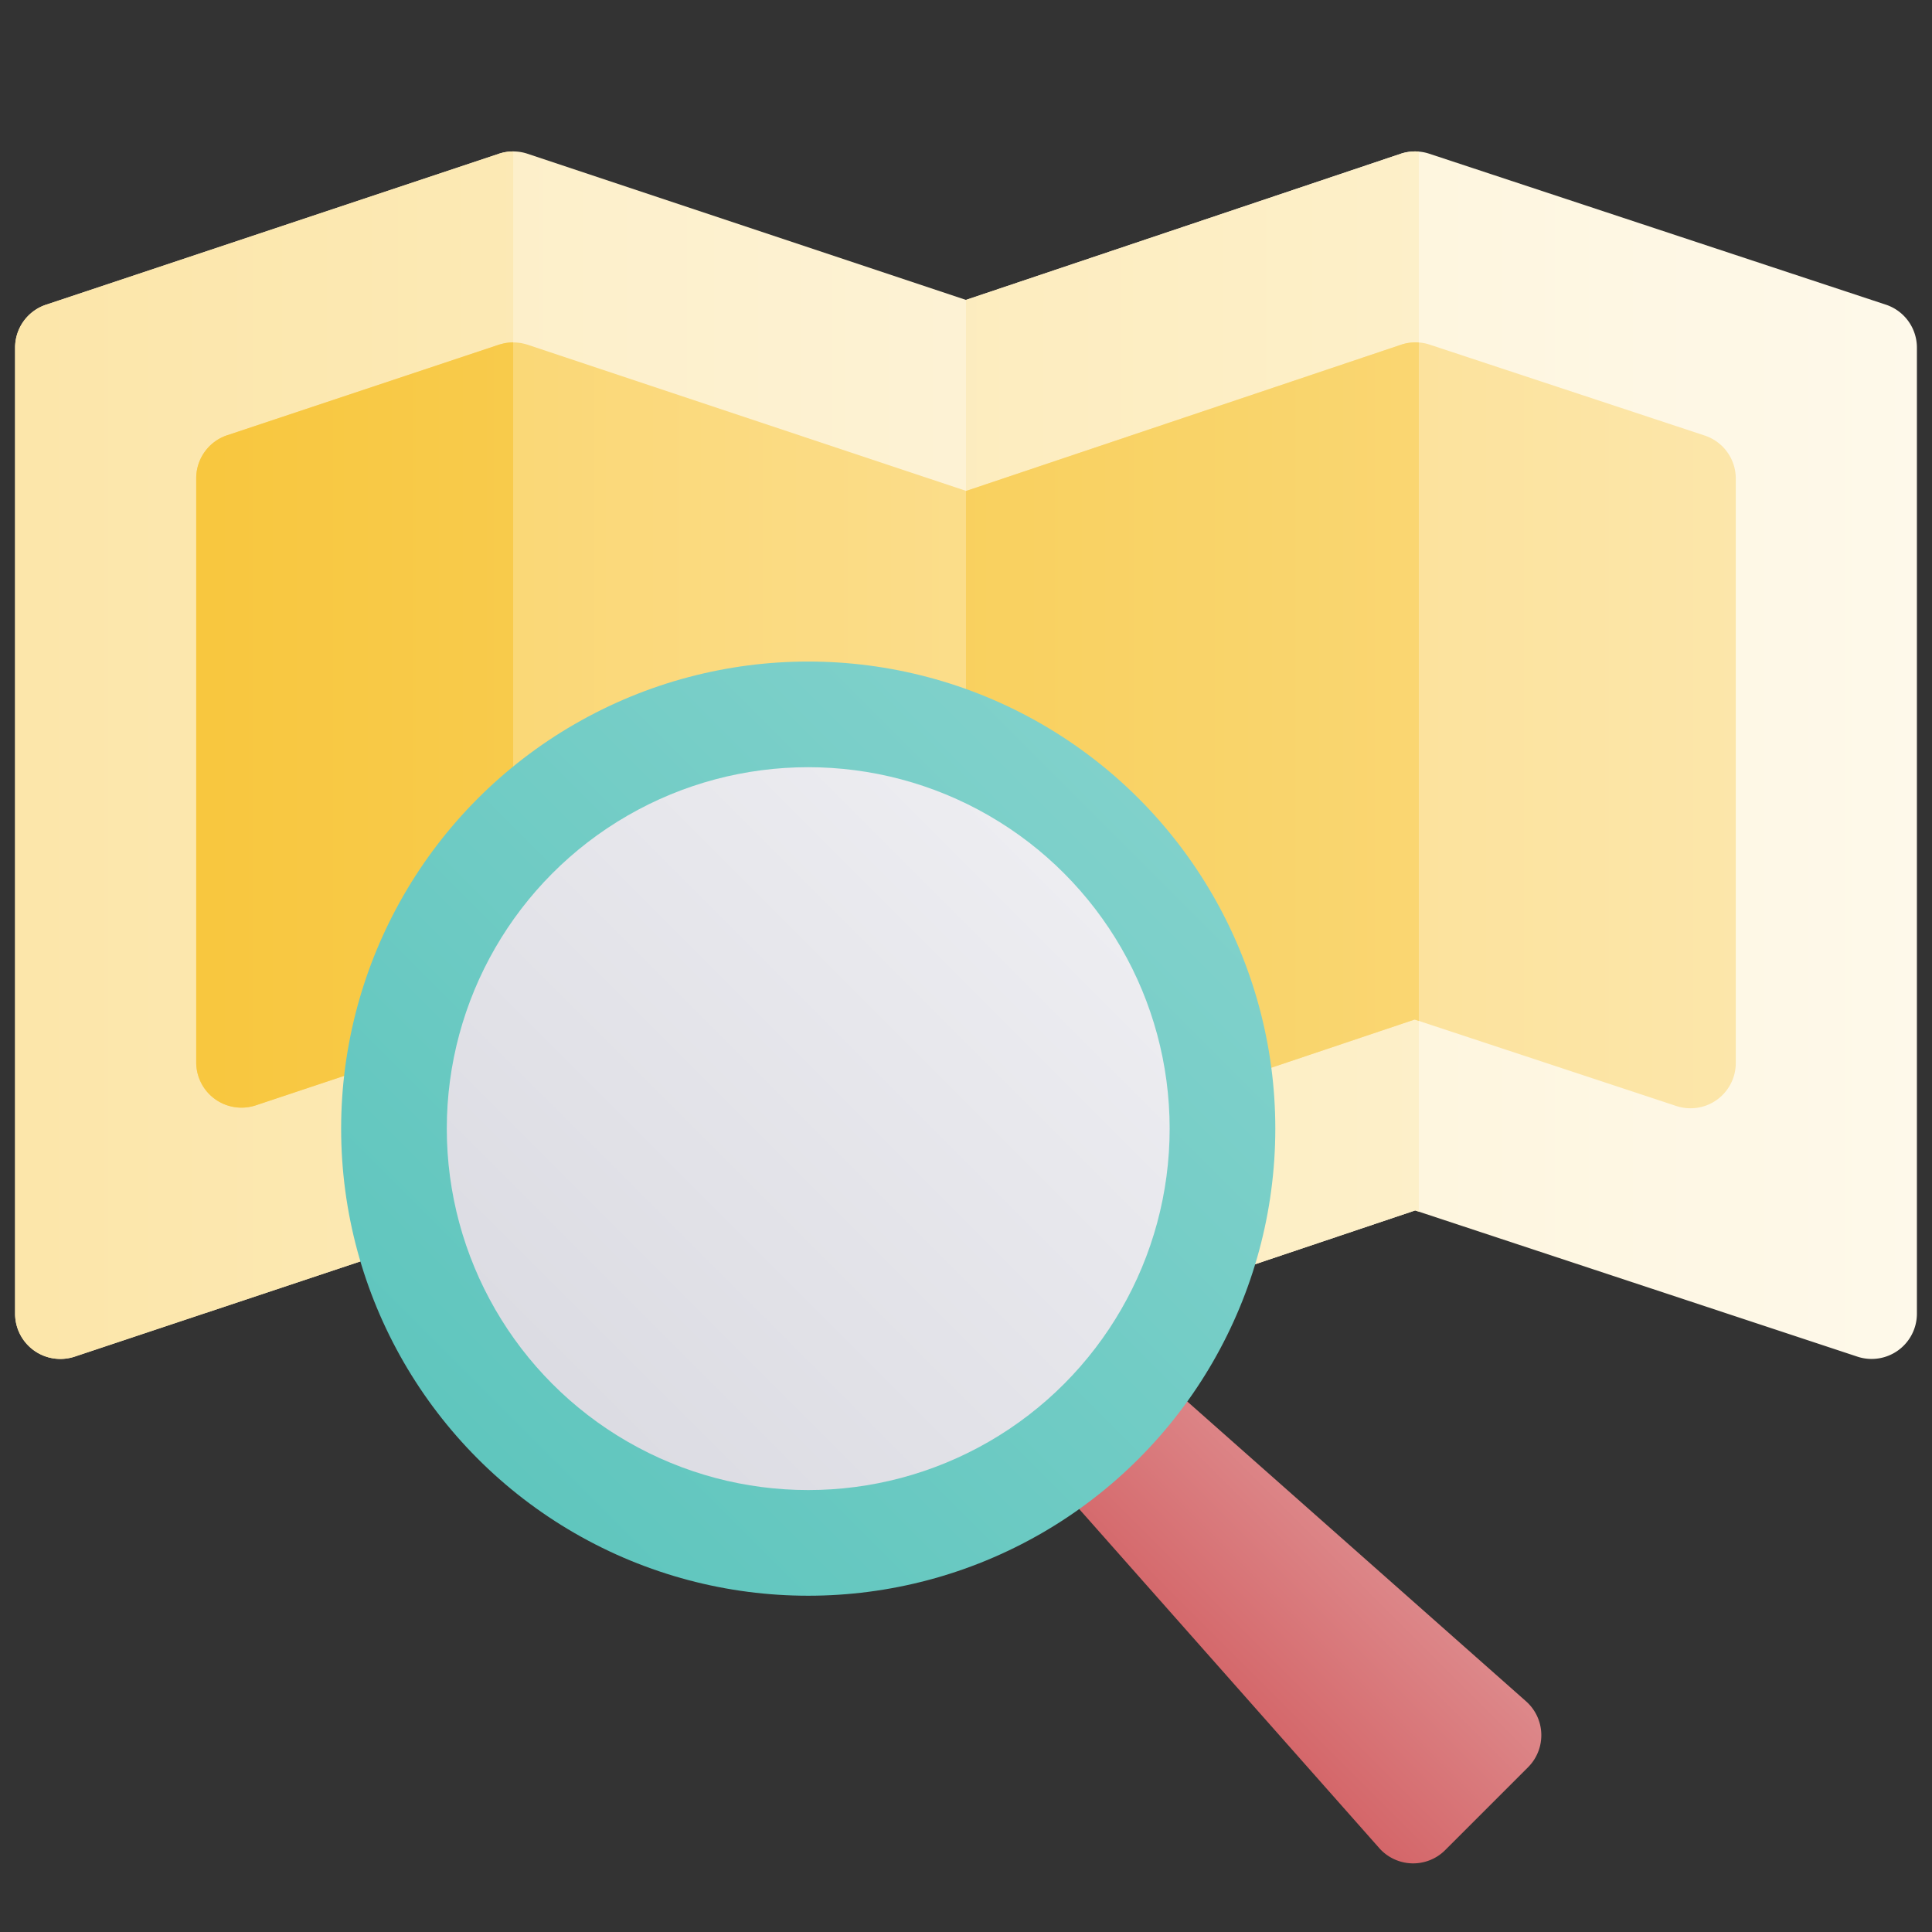 <svg height="512" viewBox="0 0 512 512" width="512" xmlns="http://www.w3.org/2000/svg" xmlns:xlink="http://www.w3.org/1999/xlink"><rect x="0" y="0" width="512" height="512" fill="#333333" stroke="none"/><linearGradient id="New_Gradient_Swatch_21" gradientUnits="userSpaceOnUse" x1="4" x2="508" y1="200.132" y2="200.132"><stop offset=".011" stop-color="#fdecbf"/><stop offset="1" stop-color="#fef9ea"/></linearGradient><linearGradient id="New_Gradient_Swatch_20" gradientUnits="userSpaceOnUse" x1="4" x2="508" y1="200.132" y2="200.132"><stop offset=".011" stop-color="#fce6aa"/><stop offset="1" stop-color="#fdf3d4"/></linearGradient><linearGradient id="New_Gradient_Swatch_20-2" x2="508" xlink:href="#New_Gradient_Swatch_20" y1="200.133" y2="200.133"/><linearGradient id="New_Gradient_Swatch_8" gradientUnits="userSpaceOnUse" x1="52" x2="460" y1="200.116" y2="200.116"><stop offset=".011" stop-color="#fad46a"/><stop offset="1" stop-color="#fce6aa"/></linearGradient><linearGradient id="New_Gradient_Swatch_5" gradientUnits="userSpaceOnUse" x1="52" x2="460" y1="192.141" y2="192.141"><stop offset=".011" stop-color="#f8c73f"/><stop offset="1" stop-color="#fada7f"/></linearGradient><linearGradient id="New_Gradient_Swatch_5-2" x2="460" xlink:href="#New_Gradient_Swatch_5" y1="200.114" y2="200.114"/><linearGradient id="New_Gradient_Swatch_13" gradientUnits="userSpaceOnUse" x1="326.503" x2="365.436" y1="450.784" y2="411.85"><stop offset="0" stop-color="#d46669"/><stop offset="1" stop-color="#dd888a"/></linearGradient><linearGradient id="New_Gradient_Swatch_11" gradientUnits="userSpaceOnUse" x1="126.7" x2="301.673" y1="386.586" y2="211.613"><stop offset=".011" stop-color="#60c6be"/><stop offset="1" stop-color="#80d1cb"/></linearGradient><linearGradient id="New_Gradient_Swatch_22" gradientUnits="userSpaceOnUse" x1="146.49" x2="281.884" y1="366.796" y2="231.403"><stop offset=".011" stop-color="#dcdce3"/><stop offset="1" stop-color="#ededf1"/></linearGradient><g id="_24-search_map" data-name="24-search map"><g id="gradient"><path d="m499.767 80.738-121-40a12 12 0 0 0 -7.59.019l-115.193 38.721-116.189-38.73a11.989 11.989 0 0 0 -7.59 0l-120 40a12 12 0 0 0 -8.205 11.384v256a12 12 0 0 0 15.8 11.384l116.2-38.735 116.205 38.735a11.992 11.992 0 0 0 7.618-.01l115.209-38.725 117.2 38.745a12 12 0 0 0 15.768-11.394v-256a12 12 0 0 0 -8.233-11.394z" fill="url(#New_Gradient_Swatch_21)"/><path d="m132.205 40.748-120 40a12 12 0 0 0 -8.205 11.384v256a12 12 0 0 0 15.8 11.384l116.2-38.735v-280.649a11.992 11.992 0 0 0 -3.795.616z" fill="url(#New_Gradient_Swatch_20)"/><path d="m371.177 40.757-115.177 38.715v280.659a11.967 11.967 0 0 0 3.823-.625l115.209-38.725.968.32v-280.925a12 12 0 0 0 -4.823.581z" fill="url(#New_Gradient_Swatch_20-2)"/><path d="m451.767 115.425-72.874-24.09a12 12 0 0 0 -7.588.018l-.126.043h-.007l-115.124 38.704-116.253-38.756c-.1-.033-.2-.05-.3-.081-.236-.072-.474-.134-.714-.191-.221-.053-.442-.1-.665-.142-.241-.043-.482-.075-.724-.1-.226-.026-.451-.049-.677-.063-.243-.014-.485-.018-.728-.018-.227 0-.453 0-.679.017-.242.014-.483.039-.724.067s-.454.058-.68.1-.468.094-.7.15-.459.115-.686.183c-.1.032-.208.05-.311.084l-72 24a12 12 0 0 0 -8.207 11.378v154.808a12 12 0 0 0 15.8 11.384l68.2-22.735 116.141 38.715a11.966 11.966 0 0 0 3.776.605 12.315 12.315 0 0 0 2.961-.362c.124-.03.245-.072.368-.107.192-.054.386-.1.575-.167l115.081-38.682 69.331 22.913a12 12 0 0 0 15.767-11.39v-154.891a12 12 0 0 0 -8.233-11.394z" fill="url(#New_Gradient_Swatch_8)"/><path d="m135.986 90.745c-.227 0-.453 0-.679.017-.242.014-.483.039-.724.067s-.454.058-.68.1-.468.094-.7.15-.459.115-.686.183c-.1.032-.208.05-.311.084l-72 24a12 12 0 0 0 -8.206 11.382v154.808a12 12 0 0 0 15.8 11.384l68.2-22.735v-179.439z" fill="url(#New_Gradient_Swatch_5)"/><path d="m371.305 91.353-.126.043h-.007l-115.124 38.704-.048-.016v179.416a12.246 12.246 0 0 0 2.878-.356c.124-.03.245-.072.368-.107.192-.054.386-.1.575-.167l115.081-38.682 1.1.362v-179.787a11.994 11.994 0 0 0 -4.697.59z" fill="url(#New_Gradient_Swatch_5-2)"/><path d="m312.112 369.175-28.285 28.285 81.69 92.306a12 12 0 0 0 17.471.532l21.963-21.962a12 12 0 0 0 -.533-17.472z" fill="url(#New_Gradient_Swatch_13)"/><circle cx="214.187" cy="299.1" fill="url(#New_Gradient_Swatch_11)" r="123.783"/><circle cx="214.187" cy="299.099" fill="url(#New_Gradient_Swatch_22)" r="95.783"/></g></g></svg>